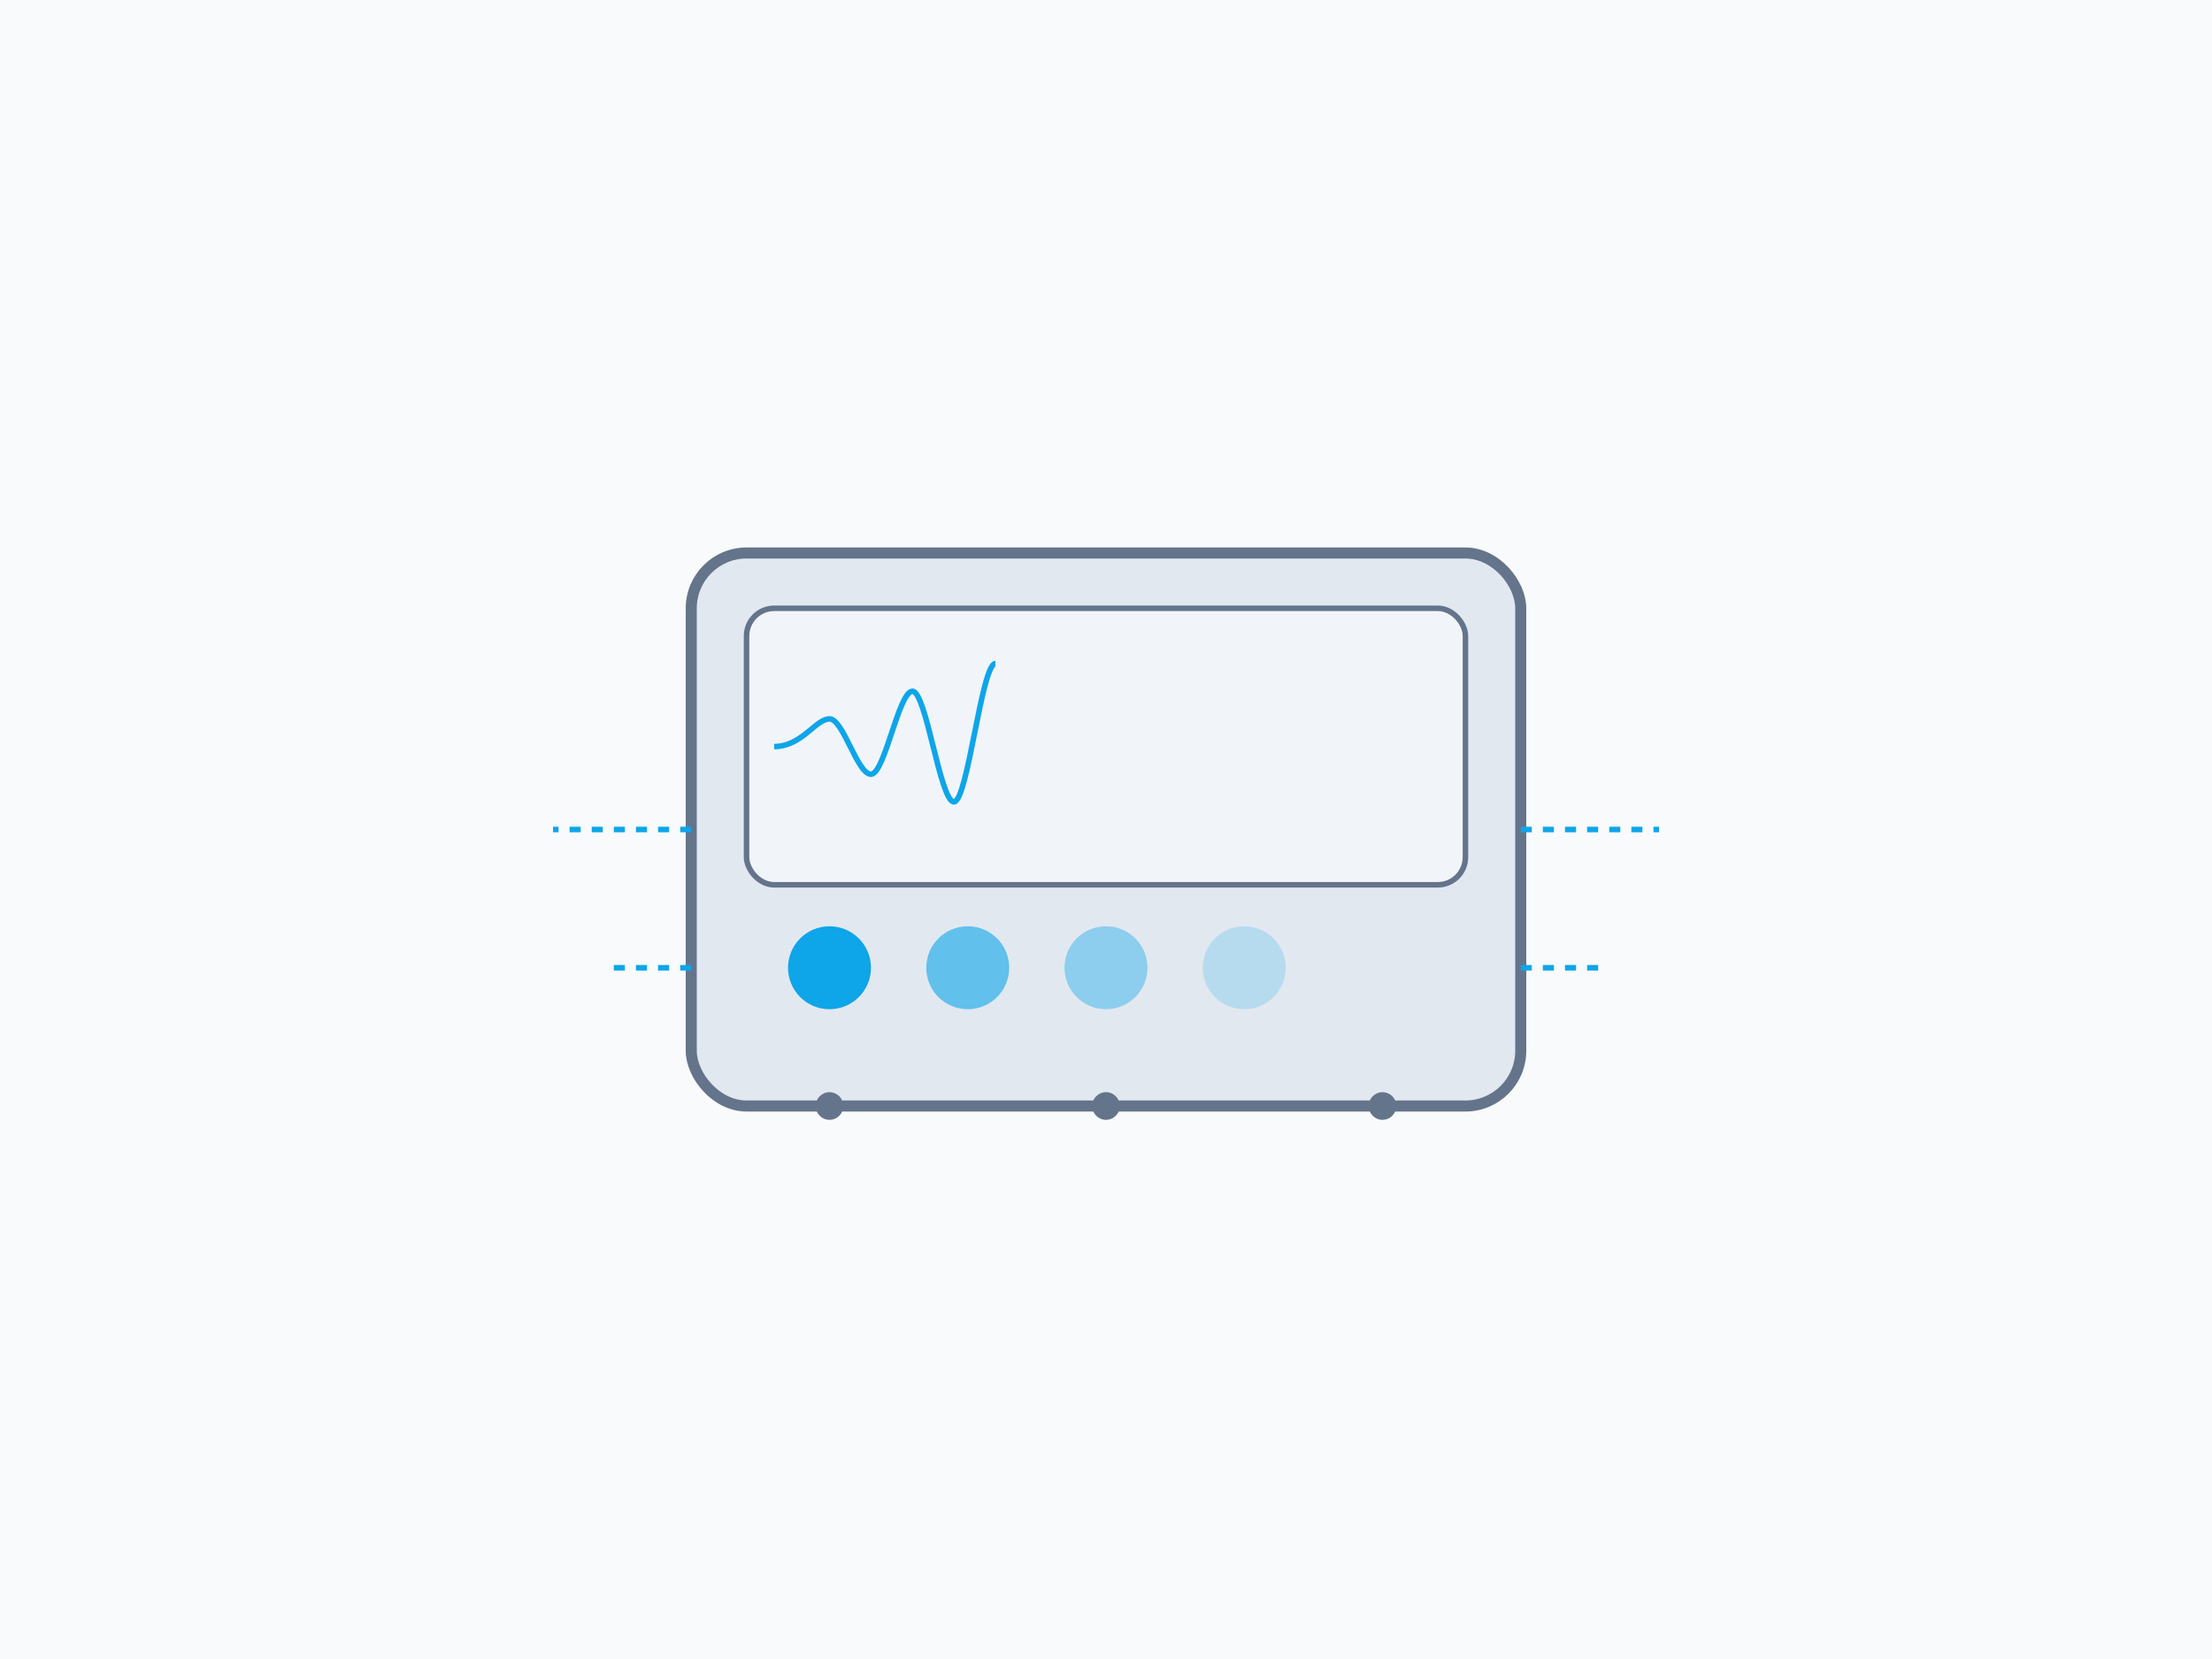 <svg width="800" height="600" viewBox="0 0 800 600" fill="none" xmlns="http://www.w3.org/2000/svg">
  <rect width="800" height="600" fill="#F8FAFC"/>
  
  {/* Boîtier principal */}
  <rect x="250" y="200" width="300" height="200" rx="20" fill="#E2E8F0" stroke="#64748B" stroke-width="4"/>
  
  {/* Écran */}
  <rect x="270" y="220" width="260" height="100" rx="10" fill="#F1F5F9" stroke="#64748B" stroke-width="2"/>
  
  {/* Graphique sur l'écran */}
  <path d="M280 270C290 270 295 260 300 260C305 260 310 280 315 280C320 280 325 250 330 250C335 250 340 290 345 290C350 290 355 240 360 240" stroke="#0EA5E9" stroke-width="2"/>
  
  {/* Boutons et LED */}
  <circle cx="300" cy="350" r="15" fill="#0EA5E9"/>
  <circle cx="350" cy="350" r="15" fill="#0EA5E9" fill-opacity="0.6"/>
  <circle cx="400" cy="350" r="15" fill="#0EA5E9" fill-opacity="0.4"/>
  <circle cx="450" cy="350" r="15" fill="#0EA5E9" fill-opacity="0.2"/>
  
  {/* Connexions */}
  <path d="M270 400H530" stroke="#64748B" stroke-width="2" stroke-dasharray="4 4"/>
  <circle cx="300" cy="400" r="5" fill="#64748B"/>
  <circle cx="400" cy="400" r="5" fill="#64748B"/>
  <circle cx="500" cy="400" r="5" fill="#64748B"/>
  
  {/* Circuits décoratifs */}
  <path d="M250 300H200M550 300H600" stroke="#0EA5E9" stroke-width="2" stroke-dasharray="4 4"/>
  <path d="M250 350H220M550 350H580" stroke="#0EA5E9" stroke-width="2" stroke-dasharray="4 4"/>
</svg> 